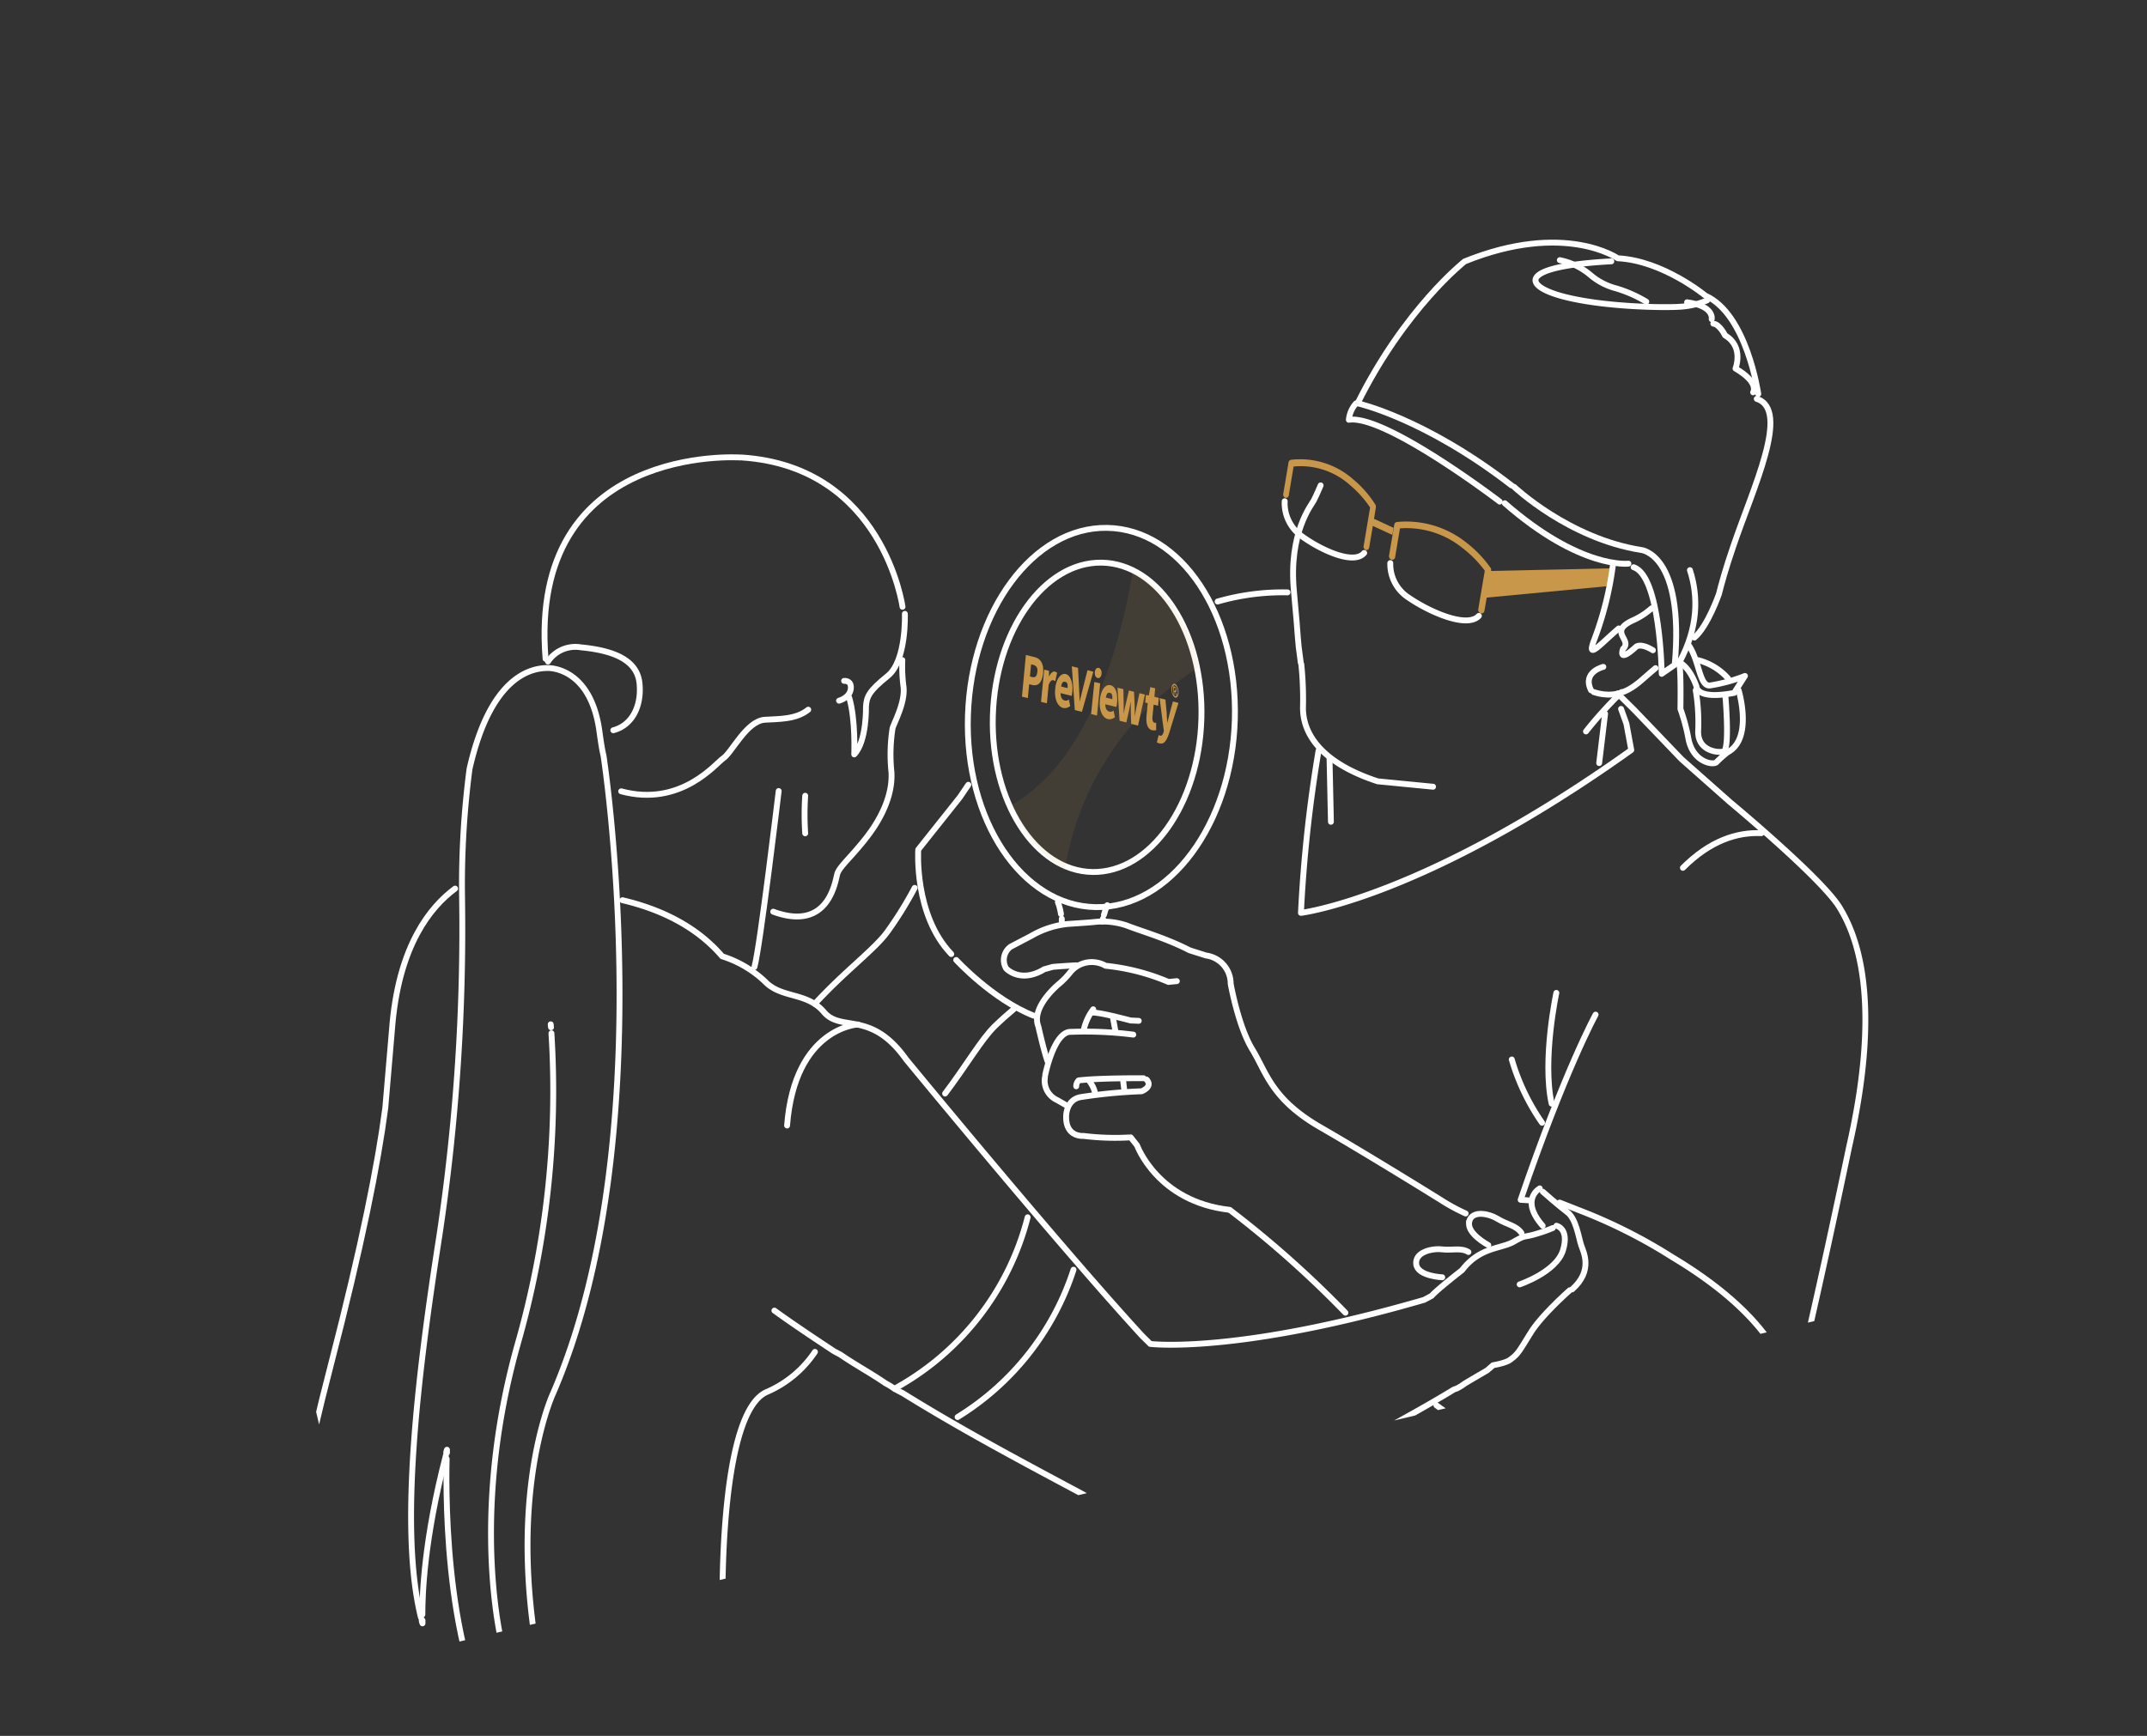 <svg xmlns="http://www.w3.org/2000/svg" xmlns:xlink="http://www.w3.org/1999/xlink" width="366" height="296" viewBox="0 0 366 296">
  <rect x="0" y="0" width="366" height="296" fill="#333333" stroke="none"/>
  <defs>
    <clipPath id="clip-path">
      <rect id="사각형_2406" data-name="사각형 2406" width="366" height="296" transform="translate(4833 3603)" fill="#111"/>
    </clipPath>
    <clipPath id="clip-path-2">
      <rect id="사각형_2314" data-name="사각형 2314" width="293.58" height="208.32" transform="translate(-31.453 39.456) rotate(-13.31)" fill="none"/>
    </clipPath>
  </defs>
  <g id="그룹_11733" data-name="그룹 11733" transform="translate(-4833 -3603)">
    <g id="마스크_그룹_49" data-name="마스크 그룹 49" clip-path="url(#clip-path)">
      <g id="레이어_2" data-name="레이어 2" transform="translate(4880.453 3644.132)">
        <g id="레이어_1" data-name="레이어 1">
          <g id="그룹_9839" data-name="그룹 9839" clip-path="url(#clip-path-2)">
            <path id="패스_3605" data-name="패스 3605" d="M237.44,88.89l21.12-2,.5-3-20.87.46v-.06a.67.67,0,0,0-.1-.48,19.93,19.93,0,0,0-4.19-4.35A16.39,16.39,0,0,0,222.13,76a.52.52,0,0,0-.45.46l-.37,2.21L221.08,80l-.29,1.71a.64.64,0,0,0,.43.72.51.51,0,0,0,.61-.46l.29-1.71.15-.92.38-2.25a15.13,15.13,0,0,1,10.65,3.34,19.4,19.4,0,0,1,3.81,3.87L236,90.86a.63.63,0,0,0,.43.72.52.52,0,0,0,.62-.45Z" transform="translate(-31.45 -28.12)" fill="#c89749"/>
            <path id="패스_3606" data-name="패스 3606" d="M221.57,77l-3.23-1.49a.27.27,0,0,0-.12,0l.32-2a.7.7,0,0,0-.08-.47,18.24,18.24,0,0,0-3.74-4.28,13.66,13.66,0,0,0-10.65-3.37.53.53,0,0,0-.42.47l-.37,2.21-.23,1.39-.29,1.71a.61.61,0,0,0,.37.71.49.49,0,0,0,.57-.46l.29-1.71.15-.92.38-2.25a12.57,12.57,0,0,1,9.63,3.18,18.209,18.209,0,0,1,3.41,3.81l-1.1,6.55a.61.61,0,0,0,.38.7c.26.07.51-.14.57-.46l.61-3.65,3.33,1.53Z" transform="translate(-31.45 -28.12)" fill="#c89749"/>
            <path id="패스_3607" data-name="패스 3607" d="M137.85,90.46S134.58,66.61,110.48,65" transform="translate(-31.45 -28.12)" fill="none" stroke="#fff" stroke-linecap="round" stroke-linejoin="round" stroke-width="1"/>
            <path id="패스_3608" data-name="패스 3608" d="M110.17,65S74,62.5,77,99.33" transform="translate(-31.45 -28.12)" fill="none" stroke="#fff" stroke-linecap="round" stroke-linejoin="round" stroke-width="1"/>
            <path id="패스_3609" data-name="패스 3609" d="M121.78,108c-2.07,1.69-5.06,1.57-7.41,1.72-3.13.21-5.6,5.6-7.1,6.59-1.24.83-7.18,8.36-17.38,5.61" transform="translate(-31.45 -28.12)" fill="none" stroke="#fff" stroke-linecap="round" stroke-linejoin="round" stroke-width="1"/>
            <path id="패스_3610" data-name="패스 3610" d="M138.25,91.66s.3,8-2.91,10.58-3.61,3.55-3.72,5.22c0,0,.16,5.92-2,8.17,0,0,.26-5.94-.86-9.69" transform="translate(-31.45 -28.12)" fill="none" stroke="#fff" stroke-linecap="round" stroke-linejoin="round" stroke-width="1"/>
            <path id="패스_3611" data-name="패스 3611" d="M137.82,99.55a26.38,26.38,0,0,0,.2,4.56c.32,2.67-1.62,6.14-1.87,7.07a29,29,0,0,0-.19,7.44c.24,3.87-1.67,7.85-4.23,11.15s-4.64,5-5,6.23-1.43,9.94-10.92,6.45" transform="translate(-31.45 -28.12)" fill="none" stroke="#fff" stroke-linecap="round" stroke-linejoin="round" stroke-width="1"/>
            <path id="패스_3612" data-name="패스 3612" d="M127.89,103.09s1.33-.14,1.14,1.38-2,2-2,2" transform="translate(-31.45 -28.12)" fill="none" stroke="#fff" stroke-linecap="round" stroke-linejoin="round" stroke-width="1"/>
            <path id="패스_3613" data-name="패스 3613" d="M116.74,121.87s-3.16,26.52-4.13,30" transform="translate(-31.45 -28.12)" fill="none" stroke="#fff" stroke-linecap="round" stroke-linejoin="round" stroke-width="1"/>
            <path id="패스_3614" data-name="패스 3614" d="M121.26,122.68a48.9,48.9,0,0,0,0,6.4" transform="translate(-31.45 -28.12)" fill="none" stroke="#fff" stroke-linecap="round" stroke-linejoin="round" stroke-width="1"/>
            <path id="패스_3615" data-name="패스 3615" d="M130.27,161.68s-10.79.5-12.1,17.23" transform="translate(-31.45 -28.12)" fill="none" stroke="#fff" stroke-linecap="round" stroke-linejoin="round" stroke-width="1"/>
            <path id="패스_3616" data-name="패스 3616" d="M159.18,194.56a46.41,46.41,0,0,1-22.67,29.21" transform="translate(-31.45 -28.12)" fill="none" stroke="#fff" stroke-linecap="round" stroke-linejoin="round" stroke-width="1"/>
            <path id="패스_3617" data-name="패스 3617" d="M167,203.5a46.22,46.22,0,0,1-19.76,25.12" transform="translate(-31.45 -28.12)" fill="none" stroke="#fff" stroke-linecap="round" stroke-linejoin="round" stroke-width="1"/>
            <path id="패스_3618" data-name="패스 3618" d="M77.41,99.79A5.6,5.6,0,0,1,83,97.37c5,.48,9.49,1.87,10,6,.42,3.65-1,7.22-4.45,8.14" transform="translate(-31.45 -28.12)" fill="none" stroke="#fff" stroke-linecap="round" stroke-linejoin="round" stroke-width="1"/>
            <path id="패스_3619" data-name="패스 3619" d="M122.92,217.51a18.77,18.77,0,0,1-8.15,6.81c-8.49,3.54-7.59,38.28-7.59,38.28" transform="translate(-31.45 -28.12)" fill="none" stroke="#fff" stroke-linecap="round" stroke-linejoin="round" stroke-width="1"/>
            <path id="패스_3620" data-name="패스 3620" d="M234.47,195.3c-.53,2,3.24,4,3.24,4" transform="translate(-31.45 -28.12)" fill="none" stroke="#fff" stroke-linecap="round" stroke-linejoin="round" stroke-width="1"/>
            <path id="패스_3621" data-name="패스 3621" d="M243.36,197.23c-.88-1.27-2.45-1.42-4-2.37s-4.4-1.57-4.93.44" transform="translate(-31.45 -28.12)" fill="none" stroke="#fff" stroke-linecap="round" stroke-linejoin="round" stroke-width="1"/>
            <path id="패스_3622" data-name="패스 3622" d="M234.32,200.48c-1.27-.78-2.77-.25-4.51-.45s-4.63.47-4.39,2.53,4.44,2.23,4.44,2.23" transform="translate(-31.45 -28.12)" fill="none" stroke="#fff" stroke-linecap="round" stroke-linejoin="round" stroke-width="1"/>
            <path id="패스_3623" data-name="패스 3623" d="M251.6,207s-4.74,4.16-6.63,7.19-2.15,3.67-3.44,4.59c0,0-.51.57-3,1l-1,.87-1.28.75c-.86.51-1.73,1-2.58,1.53a10.4,10.4,0,0,1-1.3.81,5.268,5.268,0,0,0-.62.24l-.63.39c-1.75,1.05-3.51,2.07-5.29,3.08-3.41,1.93-6.85,3.8-10.3,5.66-3.62,1.95-7.25,3.85-10.92,5.7s-7.22,3.56-10.85,5.3L191,245.4l-1.55.57c-11.11,2.19-20.73-4.11-20.73-4.11-10.51-5.62-20.66-11-30.84-17.32-.47-.23-.85-.45-1.32-.68a13.184,13.184,0,0,0-1.61-1c-2.53-1.74-5.09-3.1-7.62-4.84-.38-.22-.86-.45-1.23-.67-3.48-2.3-6.77-4.49-10.09-6.88" transform="translate(-31.45 -28.12)" fill="none" stroke="#fff" stroke-linecap="round" stroke-linejoin="round" stroke-width="1"/>
            <path id="패스_3624" data-name="패스 3624" d="M247,190.2s2.72,2.41,4.2,3.51,1.93,4.38,2.34,5.6,2.07,4.34-1.54,7.54" transform="translate(-31.45 -28.12)" fill="none" stroke="#fff" stroke-linecap="round" stroke-linejoin="round" stroke-width="1"/>
            <path id="패스_3625" data-name="패스 3625" d="M248.7,196.39a25.091,25.091,0,0,1-2.83,1c-2.23.68-1.66.08-3.82,1.33s-5.78.87-8.81,4.85c0,0-4.18,3.24-5.19,4.38l-1.29.69c-32.14,9.34-46.67,7.51-46.67,7.51l-1.38-1.36c-14.12-15.36-40.25-47.16-40.25-47.16-6-8.46-11.06-4.58-14-8.06s-7.24-2.26-10.07-5.23a18.79,18.79,0,0,0-7.28-4.28c-4.57-5.34-10.92-8.14-17-9.57" transform="translate(-31.45 -28.12)" fill="none" stroke="#fff" stroke-linecap="round" stroke-linejoin="round" stroke-width="1"/>
            <path id="패스_3626" data-name="패스 3626" d="M249.32,196s2.24.43,1.13,4.16-7.4,5.84-7.4,5.84" transform="translate(-31.45 -28.12)" fill="none" stroke="#fff" stroke-linecap="round" stroke-linejoin="round" stroke-width="1"/>
            <path id="패스_3627" data-name="패스 3627" d="M246.48,189.63s-3.45,1.89.5,6.38" transform="translate(-31.45 -28.12)" fill="none" stroke="#fff" stroke-linecap="round" stroke-linejoin="round" stroke-width="1"/>
            <path id="패스_3628" data-name="패스 3628" d="M283.73,54.17s-1.94-13.62-9-16.76c0,0-7.24-6-14.95-6.38,0,0-9.07-6.36-26.11.54,0,0-10.19,8-18.24,24.19,0,0,11.39,2.52,26.24,14" transform="translate(-31.45 -28.12)" fill="none" stroke="#fff" stroke-linecap="round" stroke-linejoin="round" stroke-width="1"/>
            <path id="패스_3629" data-name="패스 3629" d="M242.1,70s9.3,8.82,21.68,10.77c0,0,7.39.65,5.71,19.57l-2.22,1.55s-.21-16.71-4.79-18.18" transform="translate(-31.45 -28.12)" fill="none" stroke="#fff" stroke-linecap="round" stroke-linejoin="round" stroke-width="1"/>
            <path id="패스_3630" data-name="패스 3630" d="M261.6,83.1s-8.16,1-21.08-10.3" transform="translate(-31.45 -28.12)" fill="none" stroke="#fff" stroke-linecap="round" stroke-linejoin="round" stroke-width="1"/>
            <path id="패스_3631" data-name="패스 3631" d="M215.16,55.78a4.81,4.81,0,0,0-1.22,2.79c6.21-.94,25.71,13.95,25.71,13.95" transform="translate(-31.45 -28.12)" fill="none" stroke="#fff" stroke-linecap="round" stroke-linejoin="round" stroke-width="1"/>
            <path id="패스_3632" data-name="패스 3632" d="M283.47,55c5.8,1.87-.65,15.24-4,25.16-1.3,3.78-2,6.36-2.44,8.1,0,0-1.9,5.52-4.19,7.45" transform="translate(-31.45 -28.12)" fill="none" stroke="#fff" stroke-linecap="round" stroke-linejoin="round" stroke-width="1"/>
            <path id="패스_3633" data-name="패스 3633" d="M272.08,84.21c1.45,4.48,1.42,9.77-1.77,15.68" transform="translate(-31.45 -28.12)" fill="none" stroke="#fff" stroke-linecap="round" stroke-linejoin="round" stroke-width="1"/>
            <path id="패스_3634" data-name="패스 3634" d="M282.85,53.89s1.14-1.64-3-4.06c0,0,1.5-3.73-1.78-5.65,0,0-.92-1.91-2-2" transform="translate(-31.45 -28.12)" fill="none" stroke="#fff" stroke-linecap="round" stroke-linejoin="round" stroke-width="1"/>
            <path id="패스_3635" data-name="패스 3635" d="M275,38.21a13.47,13.47,0,0,1-4.41,1.07c-2.67.22-13.5.08-20.37-1.81s-7.08-5.09,8.46-5.92" transform="translate(-31.45 -28.12)" fill="none" stroke="#fff" stroke-linecap="round" stroke-linejoin="round" stroke-width="1"/>
            <path id="패스_3636" data-name="패스 3636" d="M275.79,41.41s.51-2.23-4.2-2.88" transform="translate(-31.45 -28.12)" fill="none" stroke="#fff" stroke-linecap="round" stroke-linejoin="round" stroke-width="1"/>
            <path id="패스_3637" data-name="패스 3637" d="M264.64,38.43a22.42,22.42,0,0,0-5.11-2.26,11,11,0,0,1-4.4-2.28,11.61,11.61,0,0,0-5.23-2.54" transform="translate(-31.45 -28.12)" fill="none" stroke="#fff" stroke-linecap="round" stroke-linejoin="round" stroke-width="1"/>
            <path id="패스_3638" data-name="패스 3638" d="M269.75,99.7s2,.33,3.44,4.32c0,0-.14,2.37,6.43,1.12l1.84-2.89a27.849,27.849,0,0,1-6,1.63c-1.77.11-1.75-4.16-3.56-6.83" transform="translate(-31.45 -28.12)" fill="none" stroke="#fff" stroke-linecap="round" stroke-linejoin="round" stroke-width="1"/>
            <path id="패스_3639" data-name="패스 3639" d="M273.07,104.69a33.728,33.728,0,0,1,.42,6.83c-.19,3.42,3.18,3.88,4.31,3.62s.32-9.55.32-9.55" transform="translate(-31.45 -28.12)" fill="none" stroke="#fff" stroke-linecap="round" stroke-linejoin="round" stroke-width="1"/>
            <path id="패스_3640" data-name="패스 3640" d="M280.39,104.71s2.5,8.26-1.88,10.55a19.609,19.609,0,0,0-1.9,1.69c-.47.56-3.93.1-4.76-3.86a32.69,32.69,0,0,0-1.39-5.22s.1-5.65-.13-7.26" transform="translate(-31.45 -28.12)" fill="none" stroke="#fff" stroke-linecap="round" stroke-linejoin="round" stroke-width="1"/>
            <path id="패스_3641" data-name="패스 3641" d="M278.58,102.67a10.23,10.23,0,0,0-5.15-3.12" transform="translate(-31.45 -28.12)" fill="none" stroke="#fff" stroke-linecap="round" stroke-linejoin="round" stroke-width="1"/>
            <path id="패스_3642" data-name="패스 3642" d="M266.22,100.92l-.82.69c-2.15,1.78-4.78,5-9.72,3.39" transform="translate(-31.45 -28.12)" fill="none" stroke="#fff" stroke-linecap="round" stroke-linejoin="round" stroke-width="1"/>
            <path id="패스_3643" data-name="패스 3643" d="M265.55,90.71a12.33,12.33,0,0,1-3.22,2.07c-4.28,2,.05,3.26-1.65,4.85,0,0-1,2.58,2.15-.29,0,0,.67-.85,2.94.53" transform="translate(-31.45 -28.12)" fill="none" stroke="#fff" stroke-linecap="round" stroke-linejoin="round" stroke-width="1"/>
            <path id="패스_3644" data-name="패스 3644" d="M257.32,100.7s-3.67.86-2.09,4" transform="translate(-31.45 -28.12)" fill="none" stroke="#fff" stroke-linecap="round" stroke-linejoin="round" stroke-width="1"/>
            <path id="패스_3645" data-name="패스 3645" d="M259,82.93a55.821,55.821,0,0,1-3.18,13c-1.51,3.89.86,1,4.12-1.78" transform="translate(-31.45 -28.12)" fill="none" stroke="#fff" stroke-linecap="round" stroke-linejoin="round" stroke-width="1"/>
            <path id="패스_3646" data-name="패스 3646" d="M221,83a6.8,6.8,0,0,0,3.1,5.88c3.43,2.37,9.94,5.33,12,3.13" transform="translate(-31.45 -28.12)" fill="none" stroke="#fff" stroke-linecap="round" stroke-linejoin="round" stroke-width="1"/>
            <path id="패스_3647" data-name="패스 3647" d="M203,72.46a6.88,6.88,0,0,0,2.73,5.82c3.08,2.32,9,5.18,10.82,3" transform="translate(-31.45 -28.12)" fill="none" stroke="#fff" stroke-linecap="round" stroke-linejoin="round" stroke-width="1"/>
            <path id="패스_3648" data-name="패스 3648" d="M209.13,69.75s-.77,1.81-1.17,2.57-4.32,5.52-3.39,15.43.46,7.06,1.17,12.23" transform="translate(-31.45 -28.12)" fill="none" stroke="#fff" stroke-linecap="round" stroke-linejoin="round" stroke-width="1"/>
            <path id="패스_3649" data-name="패스 3649" d="M205.83,100.26a57.371,57.371,0,0,1,.29,7.3c-.08,4.44,3,9.48,12.74,12.66l9.43.92" transform="translate(-31.45 -28.12)" fill="none" stroke="#fff" stroke-linecap="round" stroke-linejoin="round" stroke-width="1"/>
            <path id="패스_3650" data-name="패스 3650" d="M260.45,105a67.5,67.5,0,0,0-6.09,6.71" transform="translate(-31.45 -28.12)" fill="none" stroke="#fff" stroke-linecap="round" stroke-linejoin="round" stroke-width="1"/>
            <path id="패스_3651" data-name="패스 3651" d="M208.77,115a236.638,236.638,0,0,0-3,27.65s20.92-2.5,56.31-27.77l-.83-4.49-.91-2.52" transform="translate(-31.45 -28.12)" fill="none" stroke="#fff" stroke-linecap="round" stroke-linejoin="round" stroke-width="1"/>
            <path id="패스_3652" data-name="패스 3652" d="M171.91,144.13a2.128,2.128,0,0,1,.11-.5" transform="translate(-31.45 -28.12)" fill="none" stroke="#fff" stroke-linecap="round" stroke-linejoin="round" stroke-width="1"/>
            <path id="패스_3653" data-name="패스 3653" d="M172.18,143c.09-.32.18-.62.28-.91" transform="translate(-31.45 -28.12)" fill="none" stroke="#fff" stroke-linecap="round" stroke-linejoin="round" stroke-width="1"/>
            <path id="패스_3654" data-name="패스 3654" d="M172.56,141.82c.06-.17.12-.33.19-.48" transform="translate(-31.45 -28.12)" fill="none" stroke="#fff" stroke-linecap="round" stroke-linejoin="round" stroke-width="1"/>
            <path id="패스_3655" data-name="패스 3655" d="M165,144.17v-.52" transform="translate(-31.45 -28.12)" fill="none" stroke="#fff" stroke-linecap="round" stroke-linejoin="round" stroke-width="1"/>
            <path id="패스_3656" data-name="패스 3656" d="M164.86,142.85a10.087,10.087,0,0,0-.25-1.18" transform="translate(-31.45 -28.12)" fill="none" stroke="#fff" stroke-linecap="round" stroke-linejoin="round" stroke-width="1"/>
            <path id="패스_3657" data-name="패스 3657" d="M164.5,141.29c-.06-.17-.11-.33-.17-.48" transform="translate(-31.45 -28.12)" fill="none" stroke="#fff" stroke-linecap="round" stroke-linejoin="round" stroke-width="1"/>
            <line id="선_120" data-name="선 120" x1="1.01" y2="8.43" transform="translate(225.16 80.56)" fill="none" stroke="#fff" stroke-linecap="round" stroke-linejoin="round" stroke-width="1"/>
            <path id="패스_3658" data-name="패스 3658" d="M203.48,88a40.18,40.18,0,0,0-11.92,1.56" transform="translate(-31.45 -28.12)" fill="none" stroke="#fff" stroke-linecap="round" stroke-linejoin="round" stroke-width="1"/>
            <line id="선_121" data-name="선 121" x2="0.24" y2="10.89" transform="translate(179.19 88.11)" fill="none" stroke="#fff" stroke-linecap="round" stroke-linejoin="round" stroke-width="1"/>
            <path id="패스_3659" data-name="패스 3659" d="M146.16,149.67c-6.39-6.66-5.63-17.81-5.63-17.81l7.1-8.93,1.44-2.12" transform="translate(-31.45 -28.12)" fill="none" stroke="#fff" stroke-linecap="round" stroke-linejoin="round" stroke-width="1"/>
            <path id="패스_3660" data-name="패스 3660" d="M147,150.68s6.16,6.73,13.21,9.5" transform="translate(-31.45 -28.12)" fill="none" stroke="#fff" stroke-linecap="round" stroke-linejoin="round" stroke-width="1"/>
            <path id="패스_3661" data-name="패스 3661" d="M139.92,138.39a64.159,64.159,0,0,1-4.65,7.49c-2.17,3-7.29,6.74-12.37,12.28" transform="translate(-31.45 -28.12)" fill="none" stroke="#fff" stroke-linecap="round" stroke-linejoin="round" stroke-width="1"/>
            <path id="패스_3662" data-name="패스 3662" d="M156.81,159.07c-1.09.91-2.19,1.89-3.26,2.93-2.24,2.19-4.78,6.6-8.44,11.46" transform="translate(-31.45 -28.12)" fill="none" stroke="#fff" stroke-linecap="round" stroke-linejoin="round" stroke-width="1"/>
            <path id="패스_3663" data-name="패스 3663" d="M77.92,279.57a2.463,2.463,0,0,0-.13-.5" transform="translate(-31.45 -28.12)" fill="none" stroke="#fff" stroke-linecap="round" stroke-linejoin="round" stroke-width="1"/>
            <path id="패스_3664" data-name="패스 3664" d="M77.53,278.07c-8.51-33.67.73-53.44.73-53.44C97,181.37,86.88,115.85,86.88,115.85c-.33-1.4-.52-2.88-.72-4.3-1.57-11-8.83-10.65-8.83-10.65-3.31,0-9.84,2-13.29,17.19a152.612,152.612,0,0,0-1.28,21.53,351.744,351.744,0,0,1-3.83,57.88c-3.71,23.76-6.94,50.15-3.17,65.32" transform="translate(-31.45 -28.12)" fill="none" stroke="#fff" stroke-linecap="round" stroke-linejoin="round" stroke-width="1"/>
            <path id="패스_3665" data-name="패스 3665" d="M55.89,263.31a2.085,2.085,0,0,0,.13.49v-.51" transform="translate(-31.45 -28.12)" fill="none" stroke="#fff" stroke-linecap="round" stroke-linejoin="round" stroke-width="1"/>
            <path id="패스_3666" data-name="패스 3666" d="M56,262.3c0-3.44.28-12.7,4-27.11" transform="translate(-31.45 -28.12)" fill="none" stroke="#fff" stroke-linecap="round" stroke-linejoin="round" stroke-width="1"/>
            <path id="패스_3667" data-name="패스 3667" d="M60.06,234.7a2.463,2.463,0,0,1,.13-.5v.51" transform="translate(-31.45 -28.12)" fill="none" stroke="#fff" stroke-linecap="round" stroke-linejoin="round" stroke-width="1"/>
            <path id="패스_3668" data-name="패스 3668" d="M60.14,235.75c-.17,7.05-.2,36.45,10.49,49.39" transform="translate(-31.45 -28.12)" fill="none" stroke="#fff" stroke-linecap="round" stroke-linejoin="round" stroke-width="1"/>
            <path id="패스_3669" data-name="패스 3669" d="M71,285.54l.34.39-.17-.48" transform="translate(-31.45 -28.12)" fill="none" stroke="#fff" stroke-linecap="round" stroke-linejoin="round" stroke-width="1"/>
            <path id="패스_3670" data-name="패스 3670" d="M70.85,284.51a37.53,37.53,0,0,1-1.08-15.13" transform="translate(-31.45 -28.12)" fill="none" stroke="#fff" stroke-linecap="round" stroke-linejoin="round" stroke-width="1"/>
            <path id="패스_3671" data-name="패스 3671" d="M69.84,268.89a1.2,1.2,0,0,1,.08-.52,1.2,1.2,0,0,0,.16.49" transform="translate(-31.45 -28.12)" fill="none" stroke="#fff" stroke-linecap="round" stroke-linejoin="round" stroke-width="1"/>
            <path id="패스_3672" data-name="패스 3672" d="M70.43,269.81c1,2.5,3.43,7.71,7.68,11.26" transform="translate(-31.45 -28.12)" fill="none" stroke="#fff" stroke-linecap="round" stroke-linejoin="round" stroke-width="1"/>
            <path id="패스_3673" data-name="패스 3673" d="M78.52,281.39l.41.32-.21-.48" transform="translate(-31.45 -28.12)" fill="none" stroke="#fff" stroke-linecap="round" stroke-linejoin="round" stroke-width="1"/>
            <line id="선_122" data-name="선 122" x1="0.35" y1="0.8" transform="translate(46.69 251.78)" fill="none" stroke="#fff" stroke-linecap="round" stroke-linejoin="round" stroke-width="1"/>
            <line id="선_123" data-name="선 123" x1="0.21" y1="0.47" transform="translate(46.37 251.05)" fill="none" stroke="#fff" stroke-linecap="round" stroke-linejoin="round" stroke-width="1"/>
            <path id="패스_3674" data-name="패스 3674" d="M77.88,161.65a3.8,3.8,0,0,0,.05.51" transform="translate(-31.45 -28.12)" fill="none" stroke="#fff" stroke-linecap="round" stroke-linejoin="round" stroke-width="1"/>
            <path id="패스_3675" data-name="패스 3675" d="M78,163.18a156.94,156.94,0,0,1-5.68,52.75c-7.38,26-3.93,45.76-3,50.34" transform="translate(-31.45 -28.12)" fill="none" stroke="#fff" stroke-linecap="round" stroke-linejoin="round" stroke-width="1"/>
            <path id="패스_3676" data-name="패스 3676" d="M69.51,266.78c.07.32.12.49.12.49" transform="translate(-31.45 -28.12)" fill="none" stroke="#fff" stroke-linecap="round" stroke-linejoin="round" stroke-width="1"/>
            <path id="패스_3677" data-name="패스 3677" d="M233.85,193.91a32.51,32.51,0,0,1-4.18-2.27s-12.19-7.59-20.57-12.42-9.21-9.35-11.62-13.29-3.69-11.2-3.69-11.2a4.84,4.84,0,0,0-4.2-4.81l-2.8-.89c-4.07-2.09-8.24-3.25-10.79-4.25a12.83,12.83,0,0,0-5.66-.55s-1.35.12-4.31.31a15.6,15.6,0,0,0-6.25,2.05l-3.5,1.83a2.81,2.81,0,0,0-.76,3.72s2.4,2.62,6.48.13l1.47-.41s1.38-.13,4-.27" transform="translate(-31.45 -28.12)" fill="none" stroke="#fff" stroke-linecap="round" stroke-linejoin="round" stroke-width="1"/>
            <path id="패스_3678" data-name="패스 3678" d="M177.67,182.09l-.92-1.16a43.69,43.69,0,0,1-8.06-.25s-3,.29-2.95-3.28c0,0-.07-2.86,2.46-3.33a88,88,0,0,1,10.41-1s2-.75.84-2" transform="translate(-31.45 -28.12)" fill="none" stroke="#fff" stroke-linecap="round" stroke-linejoin="round" stroke-width="1"/>
            <path id="패스_3679" data-name="패스 3679" d="M213.35,210.83a175.763,175.763,0,0,0-19.55-17.4" transform="translate(-31.45 -28.12)" fill="none" stroke="#fff" stroke-linecap="round" stroke-linejoin="round" stroke-width="1"/>
            <path id="패스_3680" data-name="패스 3680" d="M284.81,219c-.46,1.52-1,3.41-1.57,5.37-1.31,4.7-5.45,11.34-9.37,13.82S269,243.26,261.39,240s-9.24-2.78-12-3.44a64.4,64.4,0,0,1-20.53-9.94" transform="translate(-31.45 -28.12)" fill="none" stroke="#fff" stroke-linecap="round" stroke-linejoin="round" stroke-width="1"/>
            <path id="패스_3681" data-name="패스 3681" d="M178.94,170.85s-7.61-.06-11.07.37a1.42,1.42,0,0,0-.41,1" transform="translate(-31.45 -28.12)" fill="none" stroke="#fff" stroke-linecap="round" stroke-linejoin="round" stroke-width="1"/>
            <path id="패스_3682" data-name="패스 3682" d="M169.58,171.19a5.23,5.23,0,0,1,1.14,2.37" transform="translate(-31.45 -28.12)" fill="none" stroke="#fff" stroke-linecap="round" stroke-linejoin="round" stroke-width="1"/>
            <path id="패스_3683" data-name="패스 3683" d="M162.13,170.69a3.61,3.61,0,0,0,2.06,3.87l1.75,1" transform="translate(-31.45 -28.12)" fill="none" stroke="#fff" stroke-linecap="round" stroke-linejoin="round" stroke-width="1"/>
            <path id="패스_3684" data-name="패스 3684" d="M162.18,170.28s1.5-7.52,4.42-7.34a65.23,65.23,0,0,1,10.59.47" transform="translate(-31.45 -28.12)" fill="none" stroke="#fff" stroke-linecap="round" stroke-linejoin="round" stroke-width="1"/>
            <path id="패스_3685" data-name="패스 3685" d="M178.12,161.06l-1.39-.06s-5.36-1.46-6.6-1.35" transform="translate(-31.45 -28.12)" fill="none" stroke="#fff" stroke-linecap="round" stroke-linejoin="round" stroke-width="1"/>
            <path id="패스_3686" data-name="패스 3686" d="M170.36,159.09a9.21,9.21,0,0,0-1.63,3.57" transform="translate(-31.45 -28.12)" fill="none" stroke="#fff" stroke-linecap="round" stroke-linejoin="round" stroke-width="1"/>
            <path id="패스_3687" data-name="패스 3687" d="M162.59,168c-.66-1.84-1.59-6-1.59-6-1.31-3.3,3.5-7.22,3.5-7.22a13.431,13.431,0,0,0,1.88-1.92,4.73,4.73,0,0,1,6.09-1.19,36.79,36.79,0,0,1,10.72,2.76l1.42-.14" transform="translate(-31.45 -28.12)" fill="none" stroke="#fff" stroke-linecap="round" stroke-linejoin="round" stroke-width="1"/>
            <path id="패스_3688" data-name="패스 3688" d="M175.43,171c.09.71.17,1.37.23,1.94" transform="translate(-31.45 -28.12)" fill="none" stroke="#fff" stroke-linecap="round" stroke-linejoin="round" stroke-width="1"/>
            <path id="패스_3689" data-name="패스 3689" d="M173.71,160.41c.12.63.27,1.49.44,2.48" transform="translate(-31.45 -28.12)" fill="none" stroke="#fff" stroke-linecap="round" stroke-linejoin="round" stroke-width="1"/>
            <path id="패스_3690" data-name="패스 3690" d="M177.83,182.29s3.46,9.62,15.8,11" transform="translate(-31.45 -28.12)" fill="none" stroke="#fff" stroke-linecap="round" stroke-linejoin="round" stroke-width="1"/>
            <path id="패스_3691" data-name="패스 3691" d="M259.76,105.25l2.78,2.74,8.1,8.45,8.27,7.32s15.57,12.92,18.65,17.92c2.63,4.28,7.55,15.06,1.63,41,0,0-6.05,29.13-9.85,43.89,0,0,2.11-11.84-20.3-25.23a89.072,89.072,0,0,0-15.74-7.94l-3.43-1.35" transform="translate(-31.45 -28.12)" fill="none" stroke="#fff" stroke-linecap="round" stroke-linejoin="round" stroke-width="1"/>
            <path id="패스_3692" data-name="패스 3692" d="M288.51,227.88s-1,5.54-9,5.78" transform="translate(-31.45 -28.12)" fill="none" stroke="#fff" stroke-linecap="round" stroke-linejoin="round" stroke-width="1"/>
            <path id="패스_3693" data-name="패스 3693" d="M284.25,129.06c-4.11-.19-8.72,1.25-13.37,5.91" transform="translate(-31.45 -28.12)" fill="none" stroke="#fff" stroke-linecap="round" stroke-linejoin="round" stroke-width="1"/>
            <path id="패스_3694" data-name="패스 3694" d="M256,160s-5.18,9.37-12.78,31.58l1.39.09" transform="translate(-31.45 -28.12)" fill="none" stroke="#fff" stroke-linecap="round" stroke-linejoin="round" stroke-width="1"/>
            <path id="패스_3695" data-name="패스 3695" d="M249.31,156.29s-2.44,11.34-.81,18.89" transform="translate(-31.45 -28.12)" fill="none" stroke="#fff" stroke-linecap="round" stroke-linejoin="round" stroke-width="1"/>
            <path id="패스_3696" data-name="패스 3696" d="M241.71,167.65a37.11,37.11,0,0,0,5.16,10.79" transform="translate(-31.45 -28.12)" fill="none" stroke="#fff" stroke-linecap="round" stroke-linejoin="round" stroke-width="1"/>
            <path id="패스_3697" data-name="패스 3697" d="M194.5,109.67c-.52,17.87-11.15,32.2-23.72,32S148.43,126.83,149,109s11.15-32.21,23.73-32S195,91.79,194.5,109.67Z" transform="translate(-31.45 -28.12)" fill="none" stroke="#fff" stroke-linecap="round" stroke-linejoin="round" stroke-width="1"/>
            <path id="패스_3698" data-name="패스 3698" d="M188.8,109.58c-.43,14.57-8.74,26.25-18.55,26.1s-17.43-12.09-17-26.65S162,82.78,171.8,82.93,189.23,95,188.8,109.58Z" transform="translate(-31.45 -28.12)" fill="none" stroke="#fff" stroke-linecap="round" stroke-linejoin="round" stroke-width="1"/>
            <path id="패스_3699" data-name="패스 3699" d="M177.16,84.45,177,85c-2.45,13.89-8,32.05-20.49,39.2a23.12,23.12,0,0,0,9,11.18,50.17,50.17,0,0,1,22.9-34.63C186.15,90,179.6,85.7,177.16,84.45Z" transform="translate(-31.45 -28.12)" fill="#c89749" opacity="0.1"/>
            <path id="패스_3700" data-name="패스 3700" d="M184.25,103.59c-.34-.08-.58.39-.56,1s.33,1.26.66,1.35.58-.39.55-1S184.58,103.67,184.25,103.59Zm0,1.19h-.1v-.51h.19a.1.1,0,0,1,.05.06.15.15,0,0,1,0,.08.34.34,0,0,1,0,.11.28.28,0,0,1,0,.13v.07a.06.06,0,0,1-.06,0Zm-.06.8v-.6h.13l.2.64h.06a.25.25,0,0,1-.24.08.59.59,0,0,1-.26-.2Zm.23-.58a.22.22,0,0,0,.11-.12.78.78,0,0,0,0-.29.8.8,0,0,0-.1-.36.34.34,0,0,0-.23-.18L184,104l.07,1.55a1.69,1.69,0,0,1-.27-.87c0-.53.18-.91.45-.84s.5.55.52,1.08a1.22,1.22,0,0,1-.13.67Z" transform="translate(-31.45 -28.12)" fill="#c89749"/>
            <path id="패스_3701" data-name="패스 3701" d="M158.88,98.67l1.22.3.26.06c.92.23,1.63,1,1.46,2.75s-1,2.26-1.89,2l-.49-.12-.23,2.37-1-.25Zm1.13,3.78c.49.12.76-.21.83-.92s-.18-1-.66-1.16l-.41-.1-.2,2.07Z" transform="translate(-31.45 -28.12)" fill="#c89749"/>
            <path id="패스_3702" data-name="패스 3702" d="M162,101.17l.82.2v1h0c.31-.67.7-.94,1-.86a.84.84,0,0,1,.38.21l-.31,1.43a1.2,1.2,0,0,0-.34-.17c-.24-.06-.55.13-.79.81l-.3,3.13-1-.25Z" transform="translate(-31.45 -28.12)" fill="#c89749"/>
            <path id="패스_3703" data-name="패스 3703" d="M163.88,104.43c.17-1.78,1-2.69,1.8-2.5s1.26,1.49,1.12,3a6.293,6.293,0,0,1-.11.72l-1.89-.47c0,.77.29,1.16.7,1.26a.86.86,0,0,0,.71-.18l.23,1.11a1.4,1.4,0,0,1-1.21.34C164.31,107.47,163.7,106.24,163.88,104.43Zm2.1-.11c.06-.55,0-1-.41-1.07s-.55.16-.68.8Z" transform="translate(-31.45 -28.12)" fill="#c89749"/>
            <path id="패스_3704" data-name="패스 3704" d="M166.71,100.6l1.06.27.17,3.38c.05.8.06,1.56.11,2.37h0c.19-.75.35-1.46.54-2.2l.79-3.15,1,.26-1.95,6.84-1.21-.3Z" transform="translate(-31.45 -28.12)" fill="#c89749"/>
            <path id="패스_3705" data-name="패스 3705" d="M170.63,101.62c.05-.52.32-.82.66-.74s.54.51.49,1-.32.81-.66.73S170.58,102.13,170.63,101.62Zm-.08,1.66,1,.24L171,109l-1-.25Z" transform="translate(-31.45 -28.12)" fill="#c89749"/>
            <path id="패스_3706" data-name="패스 3706" d="M171.5,106.32c.17-1.78,1-2.69,1.79-2.5.93.23,1.27,1.48,1.13,3a4.361,4.361,0,0,1-.12.72l-1.88-.46c0,.77.29,1.15.7,1.25a.85.85,0,0,0,.71-.17l.23,1.11a1.4,1.4,0,0,1-1.21.34C171.93,109.36,171.32,108.13,171.5,106.32Zm2.1-.11c.06-.55,0-1-.41-1.08s-.55.17-.68.81Z" transform="translate(-31.45 -28.12)" fill="#c89749"/>
            <path id="패스_3707" data-name="패스 3707" d="M174.5,104.26l1,.24.05,2.53v1.66h0c.11-.53.21-1.08.34-1.59l.56-2.37.87.22.11,2.53v1.69h0c.1-.53.18-1.07.3-1.6l.51-2.38.93.23-1.17,5.3-1.17-.3-.07-2.15v-1.65h0c-.11.58-.2,1.07-.3,1.56l-.46,2-1.15-.29Z" transform="translate(-31.45 -28.12)" fill="#c89749"/>
            <path id="패스_3708" data-name="패스 3708" d="M179.45,109l.2-2.11-.43-.11.12-1.27.5.06.25-1.42.83.21-.13,1.44.75.19-.12,1.34-.76-.19-.2,2.08c-.06.61.09.89.32,1a.64.64,0,0,0,.31,0v1.27a1.51,1.51,0,0,1-.75,0C179.57,111.25,179.33,110.3,179.45,109Z" transform="translate(-31.45 -28.12)" fill="#c89749"/>
            <path id="패스_3709" data-name="패스 3709" d="M181.21,113.57l.31-1.26a.61.61,0,0,0,.21.12c.3.08.48-.15.59-.52l.08-.27-.73-5.61,1,.25.22,2.38c0,.52.06,1,.1,1.61h0l.36-1.49.59-2.18.95.24L183.3,112c-.45,1.33-.86,1.94-1.62,1.75a1.14,1.14,0,0,1-.47-.18Z" transform="translate(-31.45 -28.12)" fill="#c89749"/>
            <path id="패스_3710" data-name="패스 3710" d="M61.58,138.51c-4.31,3.19-9.42,9.7-10.66,22.85l-1.24,14.53c-1.26,9.65-4,23.41-9.24,43.68-17,65.47-4,65.2-4,65.2" transform="translate(-31.45 -28.12)" fill="none" stroke="#fff" stroke-linecap="round" stroke-linejoin="round" stroke-width="1"/>
          </g>
        </g>
      </g>
    </g>
  </g>
</svg>

